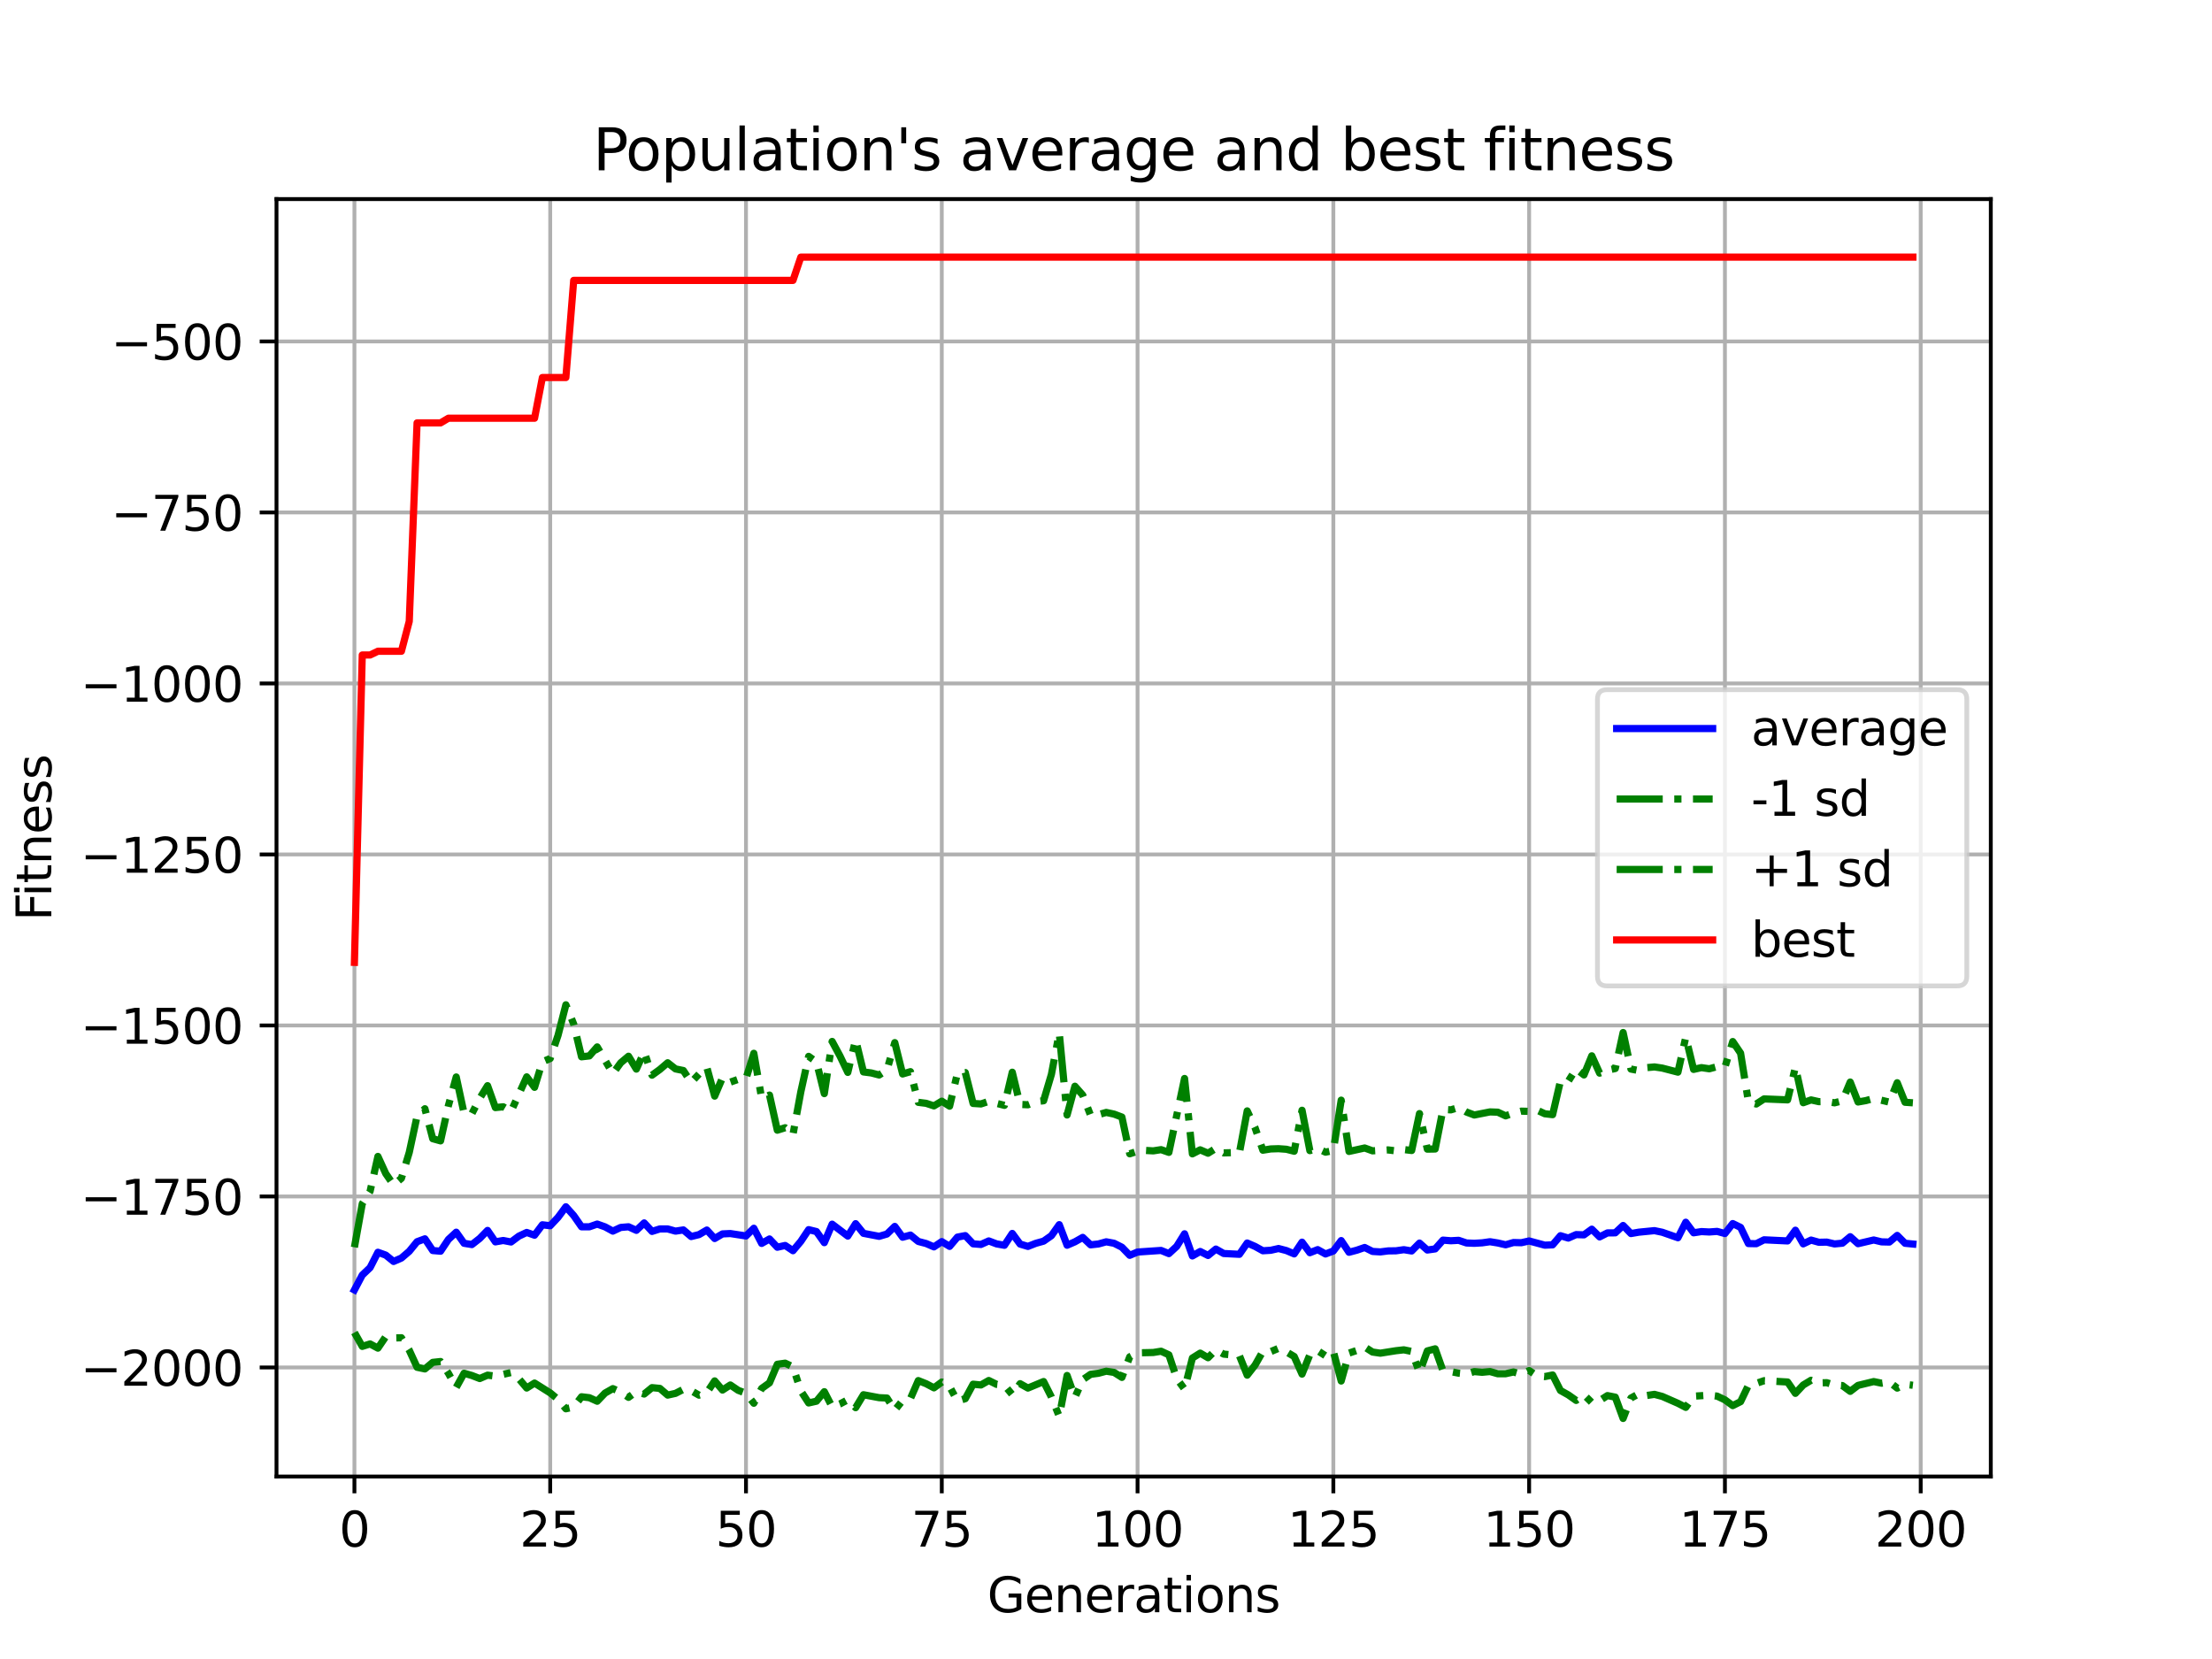 <?xml version="1.0" encoding="utf-8" standalone="no"?>
<!DOCTYPE svg PUBLIC "-//W3C//DTD SVG 1.1//EN"
  "http://www.w3.org/Graphics/SVG/1.1/DTD/svg11.dtd">
<svg xmlns:xlink="http://www.w3.org/1999/xlink" width="460.8pt" height="345.6pt" viewBox="0 0 460.8 345.6" xmlns="http://www.w3.org/2000/svg" version="1.1">
 <defs>
  <style type="text/css">*{stroke-linejoin: round; stroke-linecap: butt}</style>
 </defs>
 <g id="figure_1">
  <g id="patch_1">
   <path d="M 0 345.6 
L 460.8 345.6 
L 460.8 0 
L 0 0 
z
" style="fill: #ffffff"/>
  </g>
  <g id="axes_1">
   <g id="patch_2">
    <path d="M 57.6 307.584 
L 414.72 307.584 
L 414.72 41.472 
L 57.6 41.472 
z
" style="fill: #ffffff"/>
   </g>
   <g id="matplotlib.axis_1">
    <g id="xtick_1">
     <g id="line2d_1">
      <path d="M 73.833 307.584 
L 73.833 41.472 
" clip-path="url(#p2a9c8cd204)" style="fill: none; stroke: #b0b0b0; stroke-width: 0.8; stroke-linecap: square"/>
     </g>
     <g id="line2d_2">
      <defs>
       <path id="m5ac1857228" d="M 0 0 
L 0 3.5 
" style="stroke: #000000; stroke-width: 0.8"/>
      </defs>
      <g>
       <use xlink:href="#m5ac1857228" x="73.833" y="307.584" style="stroke: #000000; stroke-width: 0.8"/>
      </g>
     </g>
     <g id="text_1">
      <!-- 0 -->
      <g transform="translate(70.651 322.182) scale(0.1 -0.1)">
       <defs>
        <path id="DejaVuSans-30" d="M 2034 4250 
Q 1547 4250 1301 3770 
Q 1056 3291 1056 2328 
Q 1056 1369 1301 889 
Q 1547 409 2034 409 
Q 2525 409 2770 889 
Q 3016 1369 3016 2328 
Q 3016 3291 2770 3770 
Q 2525 4250 2034 4250 
z
M 2034 4750 
Q 2819 4750 3233 4129 
Q 3647 3509 3647 2328 
Q 3647 1150 3233 529 
Q 2819 -91 2034 -91 
Q 1250 -91 836 529 
Q 422 1150 422 2328 
Q 422 3509 836 4129 
Q 1250 4750 2034 4750 
z
" transform="scale(0.016)"/>
       </defs>
       <use xlink:href="#DejaVuSans-30"/>
      </g>
     </g>
    </g>
    <g id="xtick_2">
     <g id="line2d_3">
      <path d="M 114.618 307.584 
L 114.618 41.472 
" clip-path="url(#p2a9c8cd204)" style="fill: none; stroke: #b0b0b0; stroke-width: 0.8; stroke-linecap: square"/>
     </g>
     <g id="line2d_4">
      <g>
       <use xlink:href="#m5ac1857228" x="114.618" y="307.584" style="stroke: #000000; stroke-width: 0.8"/>
      </g>
     </g>
     <g id="text_2">
      <!-- 25 -->
      <g transform="translate(108.256 322.182) scale(0.1 -0.1)">
       <defs>
        <path id="DejaVuSans-32" d="M 1228 531 
L 3431 531 
L 3431 0 
L 469 0 
L 469 531 
Q 828 903 1448 1529 
Q 2069 2156 2228 2338 
Q 2531 2678 2651 2914 
Q 2772 3150 2772 3378 
Q 2772 3750 2511 3984 
Q 2250 4219 1831 4219 
Q 1534 4219 1204 4116 
Q 875 4013 500 3803 
L 500 4441 
Q 881 4594 1212 4672 
Q 1544 4750 1819 4750 
Q 2544 4750 2975 4387 
Q 3406 4025 3406 3419 
Q 3406 3131 3298 2873 
Q 3191 2616 2906 2266 
Q 2828 2175 2409 1742 
Q 1991 1309 1228 531 
z
" transform="scale(0.016)"/>
        <path id="DejaVuSans-35" d="M 691 4666 
L 3169 4666 
L 3169 4134 
L 1269 4134 
L 1269 2991 
Q 1406 3038 1543 3061 
Q 1681 3084 1819 3084 
Q 2600 3084 3056 2656 
Q 3513 2228 3513 1497 
Q 3513 744 3044 326 
Q 2575 -91 1722 -91 
Q 1428 -91 1123 -41 
Q 819 9 494 109 
L 494 744 
Q 775 591 1075 516 
Q 1375 441 1709 441 
Q 2250 441 2565 725 
Q 2881 1009 2881 1497 
Q 2881 1984 2565 2268 
Q 2250 2553 1709 2553 
Q 1456 2553 1204 2497 
Q 953 2441 691 2322 
L 691 4666 
z
" transform="scale(0.016)"/>
       </defs>
       <use xlink:href="#DejaVuSans-32"/>
       <use xlink:href="#DejaVuSans-35" x="63.623"/>
      </g>
     </g>
    </g>
    <g id="xtick_3">
     <g id="line2d_5">
      <path d="M 155.404 307.584 
L 155.404 41.472 
" clip-path="url(#p2a9c8cd204)" style="fill: none; stroke: #b0b0b0; stroke-width: 0.8; stroke-linecap: square"/>
     </g>
     <g id="line2d_6">
      <g>
       <use xlink:href="#m5ac1857228" x="155.404" y="307.584" style="stroke: #000000; stroke-width: 0.8"/>
      </g>
     </g>
     <g id="text_3">
      <!-- 50 -->
      <g transform="translate(149.042 322.182) scale(0.1 -0.1)">
       <use xlink:href="#DejaVuSans-35"/>
       <use xlink:href="#DejaVuSans-30" x="63.623"/>
      </g>
     </g>
    </g>
    <g id="xtick_4">
     <g id="line2d_7">
      <path d="M 196.19 307.584 
L 196.19 41.472 
" clip-path="url(#p2a9c8cd204)" style="fill: none; stroke: #b0b0b0; stroke-width: 0.8; stroke-linecap: square"/>
     </g>
     <g id="line2d_8">
      <g>
       <use xlink:href="#m5ac1857228" x="196.19" y="307.584" style="stroke: #000000; stroke-width: 0.8"/>
      </g>
     </g>
     <g id="text_4">
      <!-- 75 -->
      <g transform="translate(189.827 322.182) scale(0.1 -0.1)">
       <defs>
        <path id="DejaVuSans-37" d="M 525 4666 
L 3525 4666 
L 3525 4397 
L 1831 0 
L 1172 0 
L 2766 4134 
L 525 4134 
L 525 4666 
z
" transform="scale(0.016)"/>
       </defs>
       <use xlink:href="#DejaVuSans-37"/>
       <use xlink:href="#DejaVuSans-35" x="63.623"/>
      </g>
     </g>
    </g>
    <g id="xtick_5">
     <g id="line2d_9">
      <path d="M 236.976 307.584 
L 236.976 41.472 
" clip-path="url(#p2a9c8cd204)" style="fill: none; stroke: #b0b0b0; stroke-width: 0.8; stroke-linecap: square"/>
     </g>
     <g id="line2d_10">
      <g>
       <use xlink:href="#m5ac1857228" x="236.976" y="307.584" style="stroke: #000000; stroke-width: 0.8"/>
      </g>
     </g>
     <g id="text_5">
      <!-- 100 -->
      <g transform="translate(227.432 322.182) scale(0.1 -0.1)">
       <defs>
        <path id="DejaVuSans-31" d="M 794 531 
L 1825 531 
L 1825 4091 
L 703 3866 
L 703 4441 
L 1819 4666 
L 2450 4666 
L 2450 531 
L 3481 531 
L 3481 0 
L 794 0 
L 794 531 
z
" transform="scale(0.016)"/>
       </defs>
       <use xlink:href="#DejaVuSans-31"/>
       <use xlink:href="#DejaVuSans-30" x="63.623"/>
       <use xlink:href="#DejaVuSans-30" x="127.246"/>
      </g>
     </g>
    </g>
    <g id="xtick_6">
     <g id="line2d_11">
      <path d="M 277.761 307.584 
L 277.761 41.472 
" clip-path="url(#p2a9c8cd204)" style="fill: none; stroke: #b0b0b0; stroke-width: 0.8; stroke-linecap: square"/>
     </g>
     <g id="line2d_12">
      <g>
       <use xlink:href="#m5ac1857228" x="277.761" y="307.584" style="stroke: #000000; stroke-width: 0.8"/>
      </g>
     </g>
     <g id="text_6">
      <!-- 125 -->
      <g transform="translate(268.218 322.182) scale(0.1 -0.1)">
       <use xlink:href="#DejaVuSans-31"/>
       <use xlink:href="#DejaVuSans-32" x="63.623"/>
       <use xlink:href="#DejaVuSans-35" x="127.246"/>
      </g>
     </g>
    </g>
    <g id="xtick_7">
     <g id="line2d_13">
      <path d="M 318.547 307.584 
L 318.547 41.472 
" clip-path="url(#p2a9c8cd204)" style="fill: none; stroke: #b0b0b0; stroke-width: 0.8; stroke-linecap: square"/>
     </g>
     <g id="line2d_14">
      <g>
       <use xlink:href="#m5ac1857228" x="318.547" y="307.584" style="stroke: #000000; stroke-width: 0.8"/>
      </g>
     </g>
     <g id="text_7">
      <!-- 150 -->
      <g transform="translate(309.003 322.182) scale(0.1 -0.1)">
       <use xlink:href="#DejaVuSans-31"/>
       <use xlink:href="#DejaVuSans-35" x="63.623"/>
       <use xlink:href="#DejaVuSans-30" x="127.246"/>
      </g>
     </g>
    </g>
    <g id="xtick_8">
     <g id="line2d_15">
      <path d="M 359.333 307.584 
L 359.333 41.472 
" clip-path="url(#p2a9c8cd204)" style="fill: none; stroke: #b0b0b0; stroke-width: 0.8; stroke-linecap: square"/>
     </g>
     <g id="line2d_16">
      <g>
       <use xlink:href="#m5ac1857228" x="359.333" y="307.584" style="stroke: #000000; stroke-width: 0.8"/>
      </g>
     </g>
     <g id="text_8">
      <!-- 175 -->
      <g transform="translate(349.789 322.182) scale(0.1 -0.1)">
       <use xlink:href="#DejaVuSans-31"/>
       <use xlink:href="#DejaVuSans-37" x="63.623"/>
       <use xlink:href="#DejaVuSans-35" x="127.246"/>
      </g>
     </g>
    </g>
    <g id="xtick_9">
     <g id="line2d_17">
      <path d="M 400.119 307.584 
L 400.119 41.472 
" clip-path="url(#p2a9c8cd204)" style="fill: none; stroke: #b0b0b0; stroke-width: 0.8; stroke-linecap: square"/>
     </g>
     <g id="line2d_18">
      <g>
       <use xlink:href="#m5ac1857228" x="400.119" y="307.584" style="stroke: #000000; stroke-width: 0.8"/>
      </g>
     </g>
     <g id="text_9">
      <!-- 200 -->
      <g transform="translate(390.575 322.182) scale(0.1 -0.1)">
       <use xlink:href="#DejaVuSans-32"/>
       <use xlink:href="#DejaVuSans-30" x="63.623"/>
       <use xlink:href="#DejaVuSans-30" x="127.246"/>
      </g>
     </g>
    </g>
    <g id="text_10">
     <!-- Generations -->
     <g transform="translate(205.662 335.861) scale(0.1 -0.1)">
      <defs>
       <path id="DejaVuSans-47" d="M 3809 666 
L 3809 1919 
L 2778 1919 
L 2778 2438 
L 4434 2438 
L 4434 434 
Q 4069 175 3628 42 
Q 3188 -91 2688 -91 
Q 1594 -91 976 548 
Q 359 1188 359 2328 
Q 359 3472 976 4111 
Q 1594 4750 2688 4750 
Q 3144 4750 3555 4637 
Q 3966 4525 4313 4306 
L 4313 3634 
Q 3963 3931 3569 4081 
Q 3175 4231 2741 4231 
Q 1884 4231 1454 3753 
Q 1025 3275 1025 2328 
Q 1025 1384 1454 906 
Q 1884 428 2741 428 
Q 3075 428 3337 486 
Q 3600 544 3809 666 
z
" transform="scale(0.016)"/>
       <path id="DejaVuSans-65" d="M 3597 1894 
L 3597 1613 
L 953 1613 
Q 991 1019 1311 708 
Q 1631 397 2203 397 
Q 2534 397 2845 478 
Q 3156 559 3463 722 
L 3463 178 
Q 3153 47 2828 -22 
Q 2503 -91 2169 -91 
Q 1331 -91 842 396 
Q 353 884 353 1716 
Q 353 2575 817 3079 
Q 1281 3584 2069 3584 
Q 2775 3584 3186 3129 
Q 3597 2675 3597 1894 
z
M 3022 2063 
Q 3016 2534 2758 2815 
Q 2500 3097 2075 3097 
Q 1594 3097 1305 2825 
Q 1016 2553 972 2059 
L 3022 2063 
z
" transform="scale(0.016)"/>
       <path id="DejaVuSans-6e" d="M 3513 2113 
L 3513 0 
L 2938 0 
L 2938 2094 
Q 2938 2591 2744 2837 
Q 2550 3084 2163 3084 
Q 1697 3084 1428 2787 
Q 1159 2491 1159 1978 
L 1159 0 
L 581 0 
L 581 3500 
L 1159 3500 
L 1159 2956 
Q 1366 3272 1645 3428 
Q 1925 3584 2291 3584 
Q 2894 3584 3203 3211 
Q 3513 2838 3513 2113 
z
" transform="scale(0.016)"/>
       <path id="DejaVuSans-72" d="M 2631 2963 
Q 2534 3019 2420 3045 
Q 2306 3072 2169 3072 
Q 1681 3072 1420 2755 
Q 1159 2438 1159 1844 
L 1159 0 
L 581 0 
L 581 3500 
L 1159 3500 
L 1159 2956 
Q 1341 3275 1631 3429 
Q 1922 3584 2338 3584 
Q 2397 3584 2469 3576 
Q 2541 3569 2628 3553 
L 2631 2963 
z
" transform="scale(0.016)"/>
       <path id="DejaVuSans-61" d="M 2194 1759 
Q 1497 1759 1228 1600 
Q 959 1441 959 1056 
Q 959 750 1161 570 
Q 1363 391 1709 391 
Q 2188 391 2477 730 
Q 2766 1069 2766 1631 
L 2766 1759 
L 2194 1759 
z
M 3341 1997 
L 3341 0 
L 2766 0 
L 2766 531 
Q 2569 213 2275 61 
Q 1981 -91 1556 -91 
Q 1019 -91 701 211 
Q 384 513 384 1019 
Q 384 1609 779 1909 
Q 1175 2209 1959 2209 
L 2766 2209 
L 2766 2266 
Q 2766 2663 2505 2880 
Q 2244 3097 1772 3097 
Q 1472 3097 1187 3025 
Q 903 2953 641 2809 
L 641 3341 
Q 956 3463 1253 3523 
Q 1550 3584 1831 3584 
Q 2591 3584 2966 3190 
Q 3341 2797 3341 1997 
z
" transform="scale(0.016)"/>
       <path id="DejaVuSans-74" d="M 1172 4494 
L 1172 3500 
L 2356 3500 
L 2356 3053 
L 1172 3053 
L 1172 1153 
Q 1172 725 1289 603 
Q 1406 481 1766 481 
L 2356 481 
L 2356 0 
L 1766 0 
Q 1100 0 847 248 
Q 594 497 594 1153 
L 594 3053 
L 172 3053 
L 172 3500 
L 594 3500 
L 594 4494 
L 1172 4494 
z
" transform="scale(0.016)"/>
       <path id="DejaVuSans-69" d="M 603 3500 
L 1178 3500 
L 1178 0 
L 603 0 
L 603 3500 
z
M 603 4863 
L 1178 4863 
L 1178 4134 
L 603 4134 
L 603 4863 
z
" transform="scale(0.016)"/>
       <path id="DejaVuSans-6f" d="M 1959 3097 
Q 1497 3097 1228 2736 
Q 959 2375 959 1747 
Q 959 1119 1226 758 
Q 1494 397 1959 397 
Q 2419 397 2687 759 
Q 2956 1122 2956 1747 
Q 2956 2369 2687 2733 
Q 2419 3097 1959 3097 
z
M 1959 3584 
Q 2709 3584 3137 3096 
Q 3566 2609 3566 1747 
Q 3566 888 3137 398 
Q 2709 -91 1959 -91 
Q 1206 -91 779 398 
Q 353 888 353 1747 
Q 353 2609 779 3096 
Q 1206 3584 1959 3584 
z
" transform="scale(0.016)"/>
       <path id="DejaVuSans-73" d="M 2834 3397 
L 2834 2853 
Q 2591 2978 2328 3040 
Q 2066 3103 1784 3103 
Q 1356 3103 1142 2972 
Q 928 2841 928 2578 
Q 928 2378 1081 2264 
Q 1234 2150 1697 2047 
L 1894 2003 
Q 2506 1872 2764 1633 
Q 3022 1394 3022 966 
Q 3022 478 2636 193 
Q 2250 -91 1575 -91 
Q 1294 -91 989 -36 
Q 684 19 347 128 
L 347 722 
Q 666 556 975 473 
Q 1284 391 1588 391 
Q 1994 391 2212 530 
Q 2431 669 2431 922 
Q 2431 1156 2273 1281 
Q 2116 1406 1581 1522 
L 1381 1569 
Q 847 1681 609 1914 
Q 372 2147 372 2553 
Q 372 3047 722 3315 
Q 1072 3584 1716 3584 
Q 2034 3584 2315 3537 
Q 2597 3491 2834 3397 
z
" transform="scale(0.016)"/>
      </defs>
      <use xlink:href="#DejaVuSans-47"/>
      <use xlink:href="#DejaVuSans-65" x="77.49"/>
      <use xlink:href="#DejaVuSans-6e" x="139.014"/>
      <use xlink:href="#DejaVuSans-65" x="202.393"/>
      <use xlink:href="#DejaVuSans-72" x="263.916"/>
      <use xlink:href="#DejaVuSans-61" x="305.029"/>
      <use xlink:href="#DejaVuSans-74" x="366.309"/>
      <use xlink:href="#DejaVuSans-69" x="405.518"/>
      <use xlink:href="#DejaVuSans-6f" x="433.301"/>
      <use xlink:href="#DejaVuSans-6e" x="494.482"/>
      <use xlink:href="#DejaVuSans-73" x="557.861"/>
     </g>
    </g>
   </g>
   <g id="matplotlib.axis_2">
    <g id="ytick_1">
     <g id="line2d_19">
      <path d="M 57.6 284.866 
L 414.72 284.866 
" clip-path="url(#p2a9c8cd204)" style="fill: none; stroke: #b0b0b0; stroke-width: 0.8; stroke-linecap: square"/>
     </g>
     <g id="line2d_20">
      <defs>
       <path id="mdd4d13949b" d="M 0 0 
L -3.5 0 
" style="stroke: #000000; stroke-width: 0.8"/>
      </defs>
      <g>
       <use xlink:href="#mdd4d13949b" x="57.6" y="284.866" style="stroke: #000000; stroke-width: 0.8"/>
      </g>
     </g>
     <g id="text_11">
      <!-- −2000 -->
      <g transform="translate(16.77 288.666) scale(0.1 -0.1)">
       <defs>
        <path id="DejaVuSans-2212" d="M 678 2272 
L 4684 2272 
L 4684 1741 
L 678 1741 
L 678 2272 
z
" transform="scale(0.016)"/>
       </defs>
       <use xlink:href="#DejaVuSans-2212"/>
       <use xlink:href="#DejaVuSans-32" x="83.789"/>
       <use xlink:href="#DejaVuSans-30" x="147.412"/>
       <use xlink:href="#DejaVuSans-30" x="211.035"/>
       <use xlink:href="#DejaVuSans-30" x="274.658"/>
      </g>
     </g>
    </g>
    <g id="ytick_2">
     <g id="line2d_21">
      <path d="M 57.6 249.243 
L 414.72 249.243 
" clip-path="url(#p2a9c8cd204)" style="fill: none; stroke: #b0b0b0; stroke-width: 0.8; stroke-linecap: square"/>
     </g>
     <g id="line2d_22">
      <g>
       <use xlink:href="#mdd4d13949b" x="57.6" y="249.243" style="stroke: #000000; stroke-width: 0.8"/>
      </g>
     </g>
     <g id="text_12">
      <!-- −1750 -->
      <g transform="translate(16.77 253.043) scale(0.1 -0.1)">
       <use xlink:href="#DejaVuSans-2212"/>
       <use xlink:href="#DejaVuSans-31" x="83.789"/>
       <use xlink:href="#DejaVuSans-37" x="147.412"/>
       <use xlink:href="#DejaVuSans-35" x="211.035"/>
       <use xlink:href="#DejaVuSans-30" x="274.658"/>
      </g>
     </g>
    </g>
    <g id="ytick_3">
     <g id="line2d_23">
      <path d="M 57.6 213.62 
L 414.72 213.62 
" clip-path="url(#p2a9c8cd204)" style="fill: none; stroke: #b0b0b0; stroke-width: 0.8; stroke-linecap: square"/>
     </g>
     <g id="line2d_24">
      <g>
       <use xlink:href="#mdd4d13949b" x="57.6" y="213.62" style="stroke: #000000; stroke-width: 0.8"/>
      </g>
     </g>
     <g id="text_13">
      <!-- −1500 -->
      <g transform="translate(16.77 217.42) scale(0.1 -0.1)">
       <use xlink:href="#DejaVuSans-2212"/>
       <use xlink:href="#DejaVuSans-31" x="83.789"/>
       <use xlink:href="#DejaVuSans-35" x="147.412"/>
       <use xlink:href="#DejaVuSans-30" x="211.035"/>
       <use xlink:href="#DejaVuSans-30" x="274.658"/>
      </g>
     </g>
    </g>
    <g id="ytick_4">
     <g id="line2d_25">
      <path d="M 57.6 177.997 
L 414.72 177.997 
" clip-path="url(#p2a9c8cd204)" style="fill: none; stroke: #b0b0b0; stroke-width: 0.8; stroke-linecap: square"/>
     </g>
     <g id="line2d_26">
      <g>
       <use xlink:href="#mdd4d13949b" x="57.6" y="177.997" style="stroke: #000000; stroke-width: 0.8"/>
      </g>
     </g>
     <g id="text_14">
      <!-- −1250 -->
      <g transform="translate(16.77 181.797) scale(0.1 -0.1)">
       <use xlink:href="#DejaVuSans-2212"/>
       <use xlink:href="#DejaVuSans-31" x="83.789"/>
       <use xlink:href="#DejaVuSans-32" x="147.412"/>
       <use xlink:href="#DejaVuSans-35" x="211.035"/>
       <use xlink:href="#DejaVuSans-30" x="274.658"/>
      </g>
     </g>
    </g>
    <g id="ytick_5">
     <g id="line2d_27">
      <path d="M 57.6 142.374 
L 414.72 142.374 
" clip-path="url(#p2a9c8cd204)" style="fill: none; stroke: #b0b0b0; stroke-width: 0.8; stroke-linecap: square"/>
     </g>
     <g id="line2d_28">
      <g>
       <use xlink:href="#mdd4d13949b" x="57.6" y="142.374" style="stroke: #000000; stroke-width: 0.8"/>
      </g>
     </g>
     <g id="text_15">
      <!-- −1000 -->
      <g transform="translate(16.77 146.174) scale(0.1 -0.1)">
       <use xlink:href="#DejaVuSans-2212"/>
       <use xlink:href="#DejaVuSans-31" x="83.789"/>
       <use xlink:href="#DejaVuSans-30" x="147.412"/>
       <use xlink:href="#DejaVuSans-30" x="211.035"/>
       <use xlink:href="#DejaVuSans-30" x="274.658"/>
      </g>
     </g>
    </g>
    <g id="ytick_6">
     <g id="line2d_29">
      <path d="M 57.6 106.751 
L 414.72 106.751 
" clip-path="url(#p2a9c8cd204)" style="fill: none; stroke: #b0b0b0; stroke-width: 0.8; stroke-linecap: square"/>
     </g>
     <g id="line2d_30">
      <g>
       <use xlink:href="#mdd4d13949b" x="57.6" y="106.751" style="stroke: #000000; stroke-width: 0.8"/>
      </g>
     </g>
     <g id="text_16">
      <!-- −750 -->
      <g transform="translate(23.133 110.551) scale(0.1 -0.1)">
       <use xlink:href="#DejaVuSans-2212"/>
       <use xlink:href="#DejaVuSans-37" x="83.789"/>
       <use xlink:href="#DejaVuSans-35" x="147.412"/>
       <use xlink:href="#DejaVuSans-30" x="211.035"/>
      </g>
     </g>
    </g>
    <g id="ytick_7">
     <g id="line2d_31">
      <path d="M 57.6 71.128 
L 414.72 71.128 
" clip-path="url(#p2a9c8cd204)" style="fill: none; stroke: #b0b0b0; stroke-width: 0.8; stroke-linecap: square"/>
     </g>
     <g id="line2d_32">
      <g>
       <use xlink:href="#mdd4d13949b" x="57.6" y="71.128" style="stroke: #000000; stroke-width: 0.8"/>
      </g>
     </g>
     <g id="text_17">
      <!-- −500 -->
      <g transform="translate(23.133 74.928) scale(0.1 -0.1)">
       <use xlink:href="#DejaVuSans-2212"/>
       <use xlink:href="#DejaVuSans-35" x="83.789"/>
       <use xlink:href="#DejaVuSans-30" x="147.412"/>
       <use xlink:href="#DejaVuSans-30" x="211.035"/>
      </g>
     </g>
    </g>
    <g id="text_18">
     <!-- Fitness -->
     <g transform="translate(10.691 191.845) rotate(-90) scale(0.1 -0.1)">
      <defs>
       <path id="DejaVuSans-46" d="M 628 4666 
L 3309 4666 
L 3309 4134 
L 1259 4134 
L 1259 2759 
L 3109 2759 
L 3109 2228 
L 1259 2228 
L 1259 0 
L 628 0 
L 628 4666 
z
" transform="scale(0.016)"/>
      </defs>
      <use xlink:href="#DejaVuSans-46"/>
      <use xlink:href="#DejaVuSans-69" x="50.27"/>
      <use xlink:href="#DejaVuSans-74" x="78.053"/>
      <use xlink:href="#DejaVuSans-6e" x="117.262"/>
      <use xlink:href="#DejaVuSans-65" x="180.641"/>
      <use xlink:href="#DejaVuSans-73" x="242.164"/>
      <use xlink:href="#DejaVuSans-73" x="294.264"/>
     </g>
    </g>
   </g>
   <g id="line2d_33">
    <path d="M 73.833 268.713 
L 75.464 265.622 
L 77.096 264.069 
L 78.727 260.873 
L 80.358 261.46 
L 81.99 262.784 
L 83.621 262.073 
L 85.253 260.672 
L 86.884 258.672 
L 88.516 258.07 
L 90.147 260.51 
L 91.778 260.647 
L 93.41 258.201 
L 95.041 256.689 
L 96.673 259.001 
L 98.304 259.265 
L 99.936 257.99 
L 101.567 256.319 
L 103.198 258.702 
L 104.83 258.417 
L 106.461 258.729 
L 108.093 257.511 
L 109.724 256.742 
L 111.356 257.313 
L 112.987 255.148 
L 114.618 255.339 
L 116.25 253.599 
L 117.881 251.395 
L 119.513 253.219 
L 121.144 255.562 
L 122.776 255.567 
L 124.407 254.997 
L 126.038 255.577 
L 127.67 256.464 
L 129.301 255.699 
L 130.933 255.561 
L 132.564 256.301 
L 134.196 254.757 
L 135.827 256.524 
L 137.458 256.011 
L 139.09 256.011 
L 140.721 256.468 
L 142.353 256.217 
L 143.984 257.593 
L 145.616 257.192 
L 147.247 256.24 
L 148.879 258.005 
L 150.51 257.045 
L 152.141 256.97 
L 155.404 257.471 
L 157.036 255.871 
L 158.667 259.025 
L 160.299 258.099 
L 161.93 259.821 
L 163.561 259.452 
L 165.193 260.543 
L 166.824 258.601 
L 168.456 256.16 
L 170.087 256.559 
L 171.719 258.868 
L 173.35 255.018 
L 176.613 257.498 
L 178.244 254.913 
L 179.876 256.925 
L 183.139 257.551 
L 184.77 257.069 
L 186.401 255.484 
L 188.033 257.734 
L 189.664 257.292 
L 191.296 258.619 
L 192.927 259.046 
L 194.559 259.745 
L 196.19 258.652 
L 197.821 259.644 
L 199.453 257.715 
L 201.084 257.399 
L 202.716 259.111 
L 204.347 259.243 
L 205.979 258.507 
L 207.61 259.126 
L 209.241 259.413 
L 210.873 256.947 
L 212.504 259.161 
L 214.136 259.651 
L 215.767 259.01 
L 217.399 258.554 
L 219.03 257.414 
L 220.661 255.119 
L 222.293 259.404 
L 223.924 258.695 
L 225.556 257.773 
L 227.187 259.321 
L 228.819 259.143 
L 230.45 258.691 
L 232.081 258.995 
L 233.713 259.821 
L 235.344 261.505 
L 236.976 260.822 
L 241.87 260.488 
L 243.501 261.15 
L 245.133 259.642 
L 246.764 257.024 
L 248.396 261.636 
L 250.027 260.706 
L 251.659 261.538 
L 253.29 260.205 
L 254.921 261.128 
L 258.184 261.295 
L 259.816 258.945 
L 261.447 259.649 
L 263.079 260.555 
L 264.71 260.457 
L 266.341 260.089 
L 267.973 260.515 
L 269.604 261.205 
L 271.236 258.768 
L 272.867 260.959 
L 274.499 260.319 
L 276.13 261.225 
L 277.761 260.608 
L 279.393 258.437 
L 281.024 260.869 
L 282.656 260.438 
L 284.287 259.874 
L 285.919 260.696 
L 287.55 260.795 
L 289.181 260.586 
L 290.813 260.564 
L 292.444 260.332 
L 294.076 260.599 
L 295.707 258.959 
L 297.339 260.403 
L 298.97 260.171 
L 300.601 258.34 
L 302.233 258.471 
L 303.864 258.382 
L 305.496 258.933 
L 307.127 259 
L 308.759 258.905 
L 310.39 258.674 
L 312.021 258.934 
L 313.653 259.311 
L 315.284 258.839 
L 316.916 258.879 
L 318.547 258.514 
L 321.81 259.391 
L 323.441 259.319 
L 325.073 257.42 
L 326.704 257.913 
L 328.336 257.19 
L 329.967 257.243 
L 331.599 256.061 
L 333.23 257.669 
L 334.862 256.837 
L 336.493 256.822 
L 338.124 255.291 
L 339.756 256.971 
L 341.387 256.688 
L 344.65 256.365 
L 346.282 256.703 
L 349.544 257.842 
L 351.176 254.617 
L 352.807 256.813 
L 354.439 256.562 
L 356.07 256.644 
L 357.702 256.522 
L 359.333 256.966 
L 360.964 254.893 
L 362.596 255.691 
L 364.227 259.056 
L 365.859 259.086 
L 367.49 258.274 
L 372.384 258.508 
L 374.016 256.278 
L 375.647 259.119 
L 377.279 258.332 
L 378.91 258.789 
L 380.542 258.752 
L 382.173 259.134 
L 383.804 258.978 
L 385.436 257.63 
L 387.067 259.082 
L 390.33 258.312 
L 391.962 258.702 
L 393.593 258.74 
L 395.224 257.362 
L 396.856 258.997 
L 398.487 259.157 
L 398.487 259.157 
" clip-path="url(#p2a9c8cd204)" style="fill: none; stroke: #0000ff; stroke-width: 1.5; stroke-linecap: square"/>
   </g>
   <g id="line2d_34">
    <path d="M 73.833 277.588 
L 75.464 280.476 
L 77.096 279.967 
L 78.727 280.842 
L 80.358 278.447 
L 81.99 278.727 
L 83.621 278.679 
L 85.253 281.271 
L 86.884 284.83 
L 88.516 285.171 
L 90.147 283.807 
L 91.778 283.631 
L 93.41 286.081 
L 95.041 289.022 
L 96.673 286.071 
L 98.304 286.54 
L 99.936 287.175 
L 101.567 286.47 
L 103.198 286.674 
L 106.461 285.925 
L 108.093 287.228 
L 109.724 289.153 
L 111.356 288.116 
L 114.618 290.169 
L 116.25 291.515 
L 117.881 293.473 
L 119.513 293.105 
L 121.144 290.973 
L 122.776 291.169 
L 124.407 291.903 
L 126.038 290.201 
L 127.67 289.275 
L 129.301 289.993 
L 130.933 291.091 
L 132.564 289.891 
L 134.196 290.404 
L 135.827 289.069 
L 137.458 289.23 
L 139.09 290.627 
L 140.721 290.264 
L 142.353 289.425 
L 143.984 289.705 
L 145.616 290.636 
L 147.247 290.115 
L 148.879 287.669 
L 150.51 289.574 
L 152.141 288.516 
L 153.773 289.625 
L 155.404 290.248 
L 157.036 292.319 
L 158.667 289.243 
L 160.299 288.073 
L 161.93 284.204 
L 163.561 283.974 
L 165.193 284.75 
L 166.824 289.749 
L 168.456 292.26 
L 170.087 291.893 
L 171.719 289.916 
L 173.35 293.085 
L 174.981 292.465 
L 176.613 291.597 
L 178.244 293.243 
L 179.876 290.548 
L 183.139 291.162 
L 184.77 291.236 
L 186.401 293.771 
L 188.033 291.74 
L 189.664 291.339 
L 191.296 287.601 
L 192.927 288.252 
L 194.559 289.114 
L 196.19 287.91 
L 197.821 288.854 
L 199.453 291.868 
L 201.084 291.372 
L 202.716 288.354 
L 204.347 288.516 
L 205.979 287.582 
L 207.61 288.391 
L 209.241 288.561 
L 210.873 290.533 
L 212.504 288.248 
L 214.136 289.159 
L 217.399 287.8 
L 219.03 291.024 
L 220.661 295.057 
L 222.293 286.538 
L 223.924 291.108 
L 225.556 287.418 
L 227.187 286.294 
L 228.819 286.079 
L 230.45 285.643 
L 232.081 285.9 
L 233.713 286.936 
L 235.344 282.654 
L 236.976 281.82 
L 240.239 281.749 
L 241.87 281.484 
L 243.501 282.241 
L 245.133 287.18 
L 246.764 289.383 
L 248.396 282.903 
L 250.027 281.88 
L 251.659 282.84 
L 253.29 281.192 
L 254.921 282.087 
L 258.184 282.392 
L 259.816 286.471 
L 261.447 284.384 
L 263.079 281.501 
L 264.71 281.568 
L 266.341 280.884 
L 267.973 281.616 
L 269.604 282.586 
L 271.236 286.249 
L 272.867 282.222 
L 274.499 281.375 
L 276.13 282.432 
L 277.761 281.538 
L 279.393 287.691 
L 281.024 281.874 
L 282.656 281.319 
L 284.287 280.601 
L 285.919 281.654 
L 287.55 281.893 
L 290.813 281.377 
L 292.444 281.193 
L 294.076 281.53 
L 295.707 285.936 
L 297.339 281.419 
L 298.97 280.984 
L 300.601 285.574 
L 302.233 285.736 
L 303.864 286.055 
L 305.496 286.208 
L 307.127 285.726 
L 308.759 285.872 
L 310.39 285.717 
L 312.021 286.18 
L 313.653 286.171 
L 315.284 285.808 
L 316.916 286.285 
L 318.547 285.513 
L 320.179 286.609 
L 321.81 286.768 
L 323.441 286.436 
L 325.073 289.667 
L 326.704 290.581 
L 328.336 291.731 
L 329.967 290.555 
L 331.599 292.176 
L 333.23 291.784 
L 334.862 290.726 
L 336.493 291.052 
L 338.124 295.488 
L 339.756 291.237 
L 341.387 290.356 
L 343.019 290.712 
L 344.65 290.469 
L 346.282 290.902 
L 349.544 292.334 
L 351.176 293.179 
L 352.807 290.851 
L 356.07 290.642 
L 357.702 290.838 
L 359.333 291.614 
L 360.964 292.814 
L 362.596 291.992 
L 364.227 288.587 
L 365.859 288.186 
L 367.49 287.625 
L 372.384 287.894 
L 374.016 290.261 
L 375.647 288.521 
L 377.279 287.532 
L 378.91 288.082 
L 380.542 288.04 
L 382.173 288.531 
L 383.804 288.641 
L 385.436 289.846 
L 387.067 288.6 
L 390.33 287.806 
L 391.962 288.144 
L 393.593 287.886 
L 395.224 289.168 
L 396.856 288.374 
L 398.487 288.577 
L 398.487 288.577 
" clip-path="url(#p2a9c8cd204)" style="fill: none; stroke-dasharray: 9.6,2.4,1.5,2.4; stroke-dashoffset: 0; stroke: #008000; stroke-width: 1.5"/>
   </g>
   <g id="line2d_35">
    <path d="M 73.833 259.838 
L 75.464 250.768 
L 77.096 248.171 
L 78.727 240.904 
L 80.358 244.473 
L 81.99 246.842 
L 83.621 245.467 
L 85.253 240.073 
L 86.884 232.515 
L 88.516 230.969 
L 90.147 237.214 
L 91.778 237.663 
L 93.41 230.32 
L 95.041 224.355 
L 96.673 231.931 
L 98.304 231.99 
L 99.936 228.806 
L 101.567 226.167 
L 103.198 230.731 
L 104.83 230.565 
L 106.461 231.534 
L 109.724 224.331 
L 111.356 226.51 
L 112.987 221.203 
L 114.618 220.509 
L 116.25 215.682 
L 117.881 209.317 
L 119.513 213.334 
L 121.144 220.15 
L 122.776 219.966 
L 124.407 218.091 
L 127.67 223.653 
L 129.301 221.405 
L 130.933 220.032 
L 132.564 222.712 
L 134.196 219.111 
L 135.827 223.98 
L 137.458 222.792 
L 139.09 221.394 
L 140.721 222.673 
L 142.353 223.009 
L 143.984 225.481 
L 145.616 223.749 
L 147.247 222.365 
L 148.879 228.34 
L 150.51 224.517 
L 152.141 225.423 
L 153.773 224.852 
L 155.404 224.695 
L 157.036 219.424 
L 158.667 228.807 
L 160.299 228.125 
L 161.93 235.438 
L 163.561 234.93 
L 165.193 236.337 
L 166.824 227.454 
L 168.456 220.059 
L 170.087 221.225 
L 171.719 227.821 
L 173.35 216.951 
L 174.981 219.982 
L 176.613 223.399 
L 178.244 216.583 
L 179.876 223.302 
L 181.507 223.514 
L 183.139 223.941 
L 184.77 222.901 
L 186.401 217.197 
L 188.033 223.728 
L 189.664 223.246 
L 191.296 229.637 
L 192.927 229.841 
L 194.559 230.377 
L 196.19 229.395 
L 197.821 230.435 
L 199.453 223.562 
L 201.084 223.426 
L 202.716 229.868 
L 204.347 229.97 
L 205.979 229.432 
L 209.241 230.265 
L 210.873 223.362 
L 212.504 230.074 
L 214.136 230.144 
L 215.767 229.506 
L 217.399 229.308 
L 219.03 223.804 
L 220.661 215.18 
L 222.293 232.27 
L 223.924 226.282 
L 225.556 228.128 
L 227.187 232.348 
L 228.819 232.206 
L 230.45 231.738 
L 232.081 232.09 
L 233.713 232.707 
L 235.344 240.355 
L 236.976 239.824 
L 238.607 239.653 
L 240.239 239.747 
L 241.87 239.492 
L 243.501 240.059 
L 246.764 224.665 
L 248.396 240.369 
L 250.027 239.532 
L 251.659 240.237 
L 253.29 239.217 
L 254.921 240.168 
L 256.553 240.125 
L 258.184 240.198 
L 259.816 231.42 
L 261.447 234.914 
L 263.079 239.608 
L 264.71 239.345 
L 266.341 239.294 
L 267.973 239.413 
L 269.604 239.824 
L 271.236 231.288 
L 272.867 239.696 
L 274.499 239.263 
L 276.13 240.017 
L 277.761 239.678 
L 279.393 229.183 
L 281.024 239.864 
L 284.287 239.146 
L 285.919 239.739 
L 289.181 239.552 
L 290.813 239.751 
L 292.444 239.471 
L 294.076 239.668 
L 295.707 231.981 
L 297.339 239.386 
L 298.97 239.359 
L 300.601 231.105 
L 302.233 231.206 
L 303.864 230.708 
L 305.496 231.659 
L 307.127 232.274 
L 310.39 231.631 
L 312.021 231.688 
L 313.653 232.451 
L 315.284 231.87 
L 316.916 231.474 
L 318.547 231.516 
L 320.179 231.257 
L 321.81 232.014 
L 323.441 232.203 
L 325.073 225.172 
L 326.704 225.245 
L 328.336 222.648 
L 329.967 223.93 
L 331.599 219.946 
L 333.23 223.555 
L 334.862 222.948 
L 336.493 222.592 
L 338.124 215.094 
L 339.756 222.704 
L 341.387 223.02 
L 343.019 222.411 
L 344.65 222.262 
L 346.282 222.504 
L 349.544 223.35 
L 351.176 216.055 
L 352.807 222.774 
L 354.439 222.406 
L 356.07 222.646 
L 357.702 222.206 
L 359.333 222.318 
L 360.964 216.972 
L 362.596 219.391 
L 364.227 229.524 
L 365.859 229.987 
L 367.49 228.922 
L 372.384 229.122 
L 374.016 222.296 
L 375.647 229.716 
L 377.279 229.133 
L 378.91 229.497 
L 380.542 229.464 
L 382.173 229.736 
L 383.804 229.315 
L 385.436 225.413 
L 387.067 229.564 
L 388.699 229.276 
L 390.33 228.818 
L 393.593 229.594 
L 395.224 225.556 
L 396.856 229.621 
L 398.487 229.736 
L 398.487 229.736 
" clip-path="url(#p2a9c8cd204)" style="fill: none; stroke-dasharray: 9.6,2.4,1.5,2.4; stroke-dashoffset: 0; stroke: #008000; stroke-width: 1.5"/>
   </g>
   <g id="line2d_36">
    <path d="M 73.833 200.479 
L 75.464 136.45 
L 77.096 136.45 
L 78.727 135.666 
L 83.621 135.666 
L 85.253 129.436 
L 86.884 88.095 
L 91.778 88.095 
L 93.41 87.126 
L 111.356 87.126 
L 112.987 78.648 
L 117.881 78.648 
L 119.513 58.411 
L 165.193 58.411 
L 166.824 53.568 
L 398.487 53.568 
L 398.487 53.568 
" clip-path="url(#p2a9c8cd204)" style="fill: none; stroke: #ff0000; stroke-width: 1.5; stroke-linecap: square"/>
   </g>
   <g id="patch_3">
    <path d="M 57.6 307.584 
L 57.6 41.472 
" style="fill: none; stroke: #000000; stroke-width: 0.8; stroke-linejoin: miter; stroke-linecap: square"/>
   </g>
   <g id="patch_4">
    <path d="M 414.72 307.584 
L 414.72 41.472 
" style="fill: none; stroke: #000000; stroke-width: 0.8; stroke-linejoin: miter; stroke-linecap: square"/>
   </g>
   <g id="patch_5">
    <path d="M 57.6 307.584 
L 414.72 307.584 
" style="fill: none; stroke: #000000; stroke-width: 0.8; stroke-linejoin: miter; stroke-linecap: square"/>
   </g>
   <g id="patch_6">
    <path d="M 57.6 41.472 
L 414.72 41.472 
" style="fill: none; stroke: #000000; stroke-width: 0.8; stroke-linejoin: miter; stroke-linecap: square"/>
   </g>
   <g id="text_19">
    <!-- Population's average and best fitness -->
    <g transform="translate(123.53 35.472) scale(0.12 -0.12)">
     <defs>
      <path id="DejaVuSans-50" d="M 1259 4147 
L 1259 2394 
L 2053 2394 
Q 2494 2394 2734 2622 
Q 2975 2850 2975 3272 
Q 2975 3691 2734 3919 
Q 2494 4147 2053 4147 
L 1259 4147 
z
M 628 4666 
L 2053 4666 
Q 2838 4666 3239 4311 
Q 3641 3956 3641 3272 
Q 3641 2581 3239 2228 
Q 2838 1875 2053 1875 
L 1259 1875 
L 1259 0 
L 628 0 
L 628 4666 
z
" transform="scale(0.016)"/>
      <path id="DejaVuSans-70" d="M 1159 525 
L 1159 -1331 
L 581 -1331 
L 581 3500 
L 1159 3500 
L 1159 2969 
Q 1341 3281 1617 3432 
Q 1894 3584 2278 3584 
Q 2916 3584 3314 3078 
Q 3713 2572 3713 1747 
Q 3713 922 3314 415 
Q 2916 -91 2278 -91 
Q 1894 -91 1617 61 
Q 1341 213 1159 525 
z
M 3116 1747 
Q 3116 2381 2855 2742 
Q 2594 3103 2138 3103 
Q 1681 3103 1420 2742 
Q 1159 2381 1159 1747 
Q 1159 1113 1420 752 
Q 1681 391 2138 391 
Q 2594 391 2855 752 
Q 3116 1113 3116 1747 
z
" transform="scale(0.016)"/>
      <path id="DejaVuSans-75" d="M 544 1381 
L 544 3500 
L 1119 3500 
L 1119 1403 
Q 1119 906 1312 657 
Q 1506 409 1894 409 
Q 2359 409 2629 706 
Q 2900 1003 2900 1516 
L 2900 3500 
L 3475 3500 
L 3475 0 
L 2900 0 
L 2900 538 
Q 2691 219 2414 64 
Q 2138 -91 1772 -91 
Q 1169 -91 856 284 
Q 544 659 544 1381 
z
M 1991 3584 
L 1991 3584 
z
" transform="scale(0.016)"/>
      <path id="DejaVuSans-6c" d="M 603 4863 
L 1178 4863 
L 1178 0 
L 603 0 
L 603 4863 
z
" transform="scale(0.016)"/>
      <path id="DejaVuSans-27" d="M 1147 4666 
L 1147 2931 
L 616 2931 
L 616 4666 
L 1147 4666 
z
" transform="scale(0.016)"/>
      <path id="DejaVuSans-20" transform="scale(0.016)"/>
      <path id="DejaVuSans-76" d="M 191 3500 
L 800 3500 
L 1894 563 
L 2988 3500 
L 3597 3500 
L 2284 0 
L 1503 0 
L 191 3500 
z
" transform="scale(0.016)"/>
      <path id="DejaVuSans-67" d="M 2906 1791 
Q 2906 2416 2648 2759 
Q 2391 3103 1925 3103 
Q 1463 3103 1205 2759 
Q 947 2416 947 1791 
Q 947 1169 1205 825 
Q 1463 481 1925 481 
Q 2391 481 2648 825 
Q 2906 1169 2906 1791 
z
M 3481 434 
Q 3481 -459 3084 -895 
Q 2688 -1331 1869 -1331 
Q 1566 -1331 1297 -1286 
Q 1028 -1241 775 -1147 
L 775 -588 
Q 1028 -725 1275 -790 
Q 1522 -856 1778 -856 
Q 2344 -856 2625 -561 
Q 2906 -266 2906 331 
L 2906 616 
Q 2728 306 2450 153 
Q 2172 0 1784 0 
Q 1141 0 747 490 
Q 353 981 353 1791 
Q 353 2603 747 3093 
Q 1141 3584 1784 3584 
Q 2172 3584 2450 3431 
Q 2728 3278 2906 2969 
L 2906 3500 
L 3481 3500 
L 3481 434 
z
" transform="scale(0.016)"/>
      <path id="DejaVuSans-64" d="M 2906 2969 
L 2906 4863 
L 3481 4863 
L 3481 0 
L 2906 0 
L 2906 525 
Q 2725 213 2448 61 
Q 2172 -91 1784 -91 
Q 1150 -91 751 415 
Q 353 922 353 1747 
Q 353 2572 751 3078 
Q 1150 3584 1784 3584 
Q 2172 3584 2448 3432 
Q 2725 3281 2906 2969 
z
M 947 1747 
Q 947 1113 1208 752 
Q 1469 391 1925 391 
Q 2381 391 2643 752 
Q 2906 1113 2906 1747 
Q 2906 2381 2643 2742 
Q 2381 3103 1925 3103 
Q 1469 3103 1208 2742 
Q 947 2381 947 1747 
z
" transform="scale(0.016)"/>
      <path id="DejaVuSans-62" d="M 3116 1747 
Q 3116 2381 2855 2742 
Q 2594 3103 2138 3103 
Q 1681 3103 1420 2742 
Q 1159 2381 1159 1747 
Q 1159 1113 1420 752 
Q 1681 391 2138 391 
Q 2594 391 2855 752 
Q 3116 1113 3116 1747 
z
M 1159 2969 
Q 1341 3281 1617 3432 
Q 1894 3584 2278 3584 
Q 2916 3584 3314 3078 
Q 3713 2572 3713 1747 
Q 3713 922 3314 415 
Q 2916 -91 2278 -91 
Q 1894 -91 1617 61 
Q 1341 213 1159 525 
L 1159 0 
L 581 0 
L 581 4863 
L 1159 4863 
L 1159 2969 
z
" transform="scale(0.016)"/>
      <path id="DejaVuSans-66" d="M 2375 4863 
L 2375 4384 
L 1825 4384 
Q 1516 4384 1395 4259 
Q 1275 4134 1275 3809 
L 1275 3500 
L 2222 3500 
L 2222 3053 
L 1275 3053 
L 1275 0 
L 697 0 
L 697 3053 
L 147 3053 
L 147 3500 
L 697 3500 
L 697 3744 
Q 697 4328 969 4595 
Q 1241 4863 1831 4863 
L 2375 4863 
z
" transform="scale(0.016)"/>
     </defs>
     <use xlink:href="#DejaVuSans-50"/>
     <use xlink:href="#DejaVuSans-6f" x="56.678"/>
     <use xlink:href="#DejaVuSans-70" x="117.859"/>
     <use xlink:href="#DejaVuSans-75" x="181.336"/>
     <use xlink:href="#DejaVuSans-6c" x="244.715"/>
     <use xlink:href="#DejaVuSans-61" x="272.498"/>
     <use xlink:href="#DejaVuSans-74" x="333.777"/>
     <use xlink:href="#DejaVuSans-69" x="372.986"/>
     <use xlink:href="#DejaVuSans-6f" x="400.77"/>
     <use xlink:href="#DejaVuSans-6e" x="461.951"/>
     <use xlink:href="#DejaVuSans-27" x="525.33"/>
     <use xlink:href="#DejaVuSans-73" x="552.82"/>
     <use xlink:href="#DejaVuSans-20" x="604.92"/>
     <use xlink:href="#DejaVuSans-61" x="636.707"/>
     <use xlink:href="#DejaVuSans-76" x="697.986"/>
     <use xlink:href="#DejaVuSans-65" x="757.166"/>
     <use xlink:href="#DejaVuSans-72" x="818.689"/>
     <use xlink:href="#DejaVuSans-61" x="859.803"/>
     <use xlink:href="#DejaVuSans-67" x="921.082"/>
     <use xlink:href="#DejaVuSans-65" x="984.559"/>
     <use xlink:href="#DejaVuSans-20" x="1046.082"/>
     <use xlink:href="#DejaVuSans-61" x="1077.869"/>
     <use xlink:href="#DejaVuSans-6e" x="1139.148"/>
     <use xlink:href="#DejaVuSans-64" x="1202.527"/>
     <use xlink:href="#DejaVuSans-20" x="1266.004"/>
     <use xlink:href="#DejaVuSans-62" x="1297.791"/>
     <use xlink:href="#DejaVuSans-65" x="1361.268"/>
     <use xlink:href="#DejaVuSans-73" x="1422.791"/>
     <use xlink:href="#DejaVuSans-74" x="1474.891"/>
     <use xlink:href="#DejaVuSans-20" x="1514.1"/>
     <use xlink:href="#DejaVuSans-66" x="1545.887"/>
     <use xlink:href="#DejaVuSans-69" x="1581.092"/>
     <use xlink:href="#DejaVuSans-74" x="1608.875"/>
     <use xlink:href="#DejaVuSans-6e" x="1648.084"/>
     <use xlink:href="#DejaVuSans-65" x="1711.463"/>
     <use xlink:href="#DejaVuSans-73" x="1772.986"/>
     <use xlink:href="#DejaVuSans-73" x="1825.086"/>
    </g>
   </g>
   <g id="legend_1">
    <g id="patch_7">
     <path d="M 334.779 205.384 
L 407.72 205.384 
Q 409.72 205.384 409.72 203.384 
L 409.72 145.672 
Q 409.72 143.672 407.72 143.672 
L 334.779 143.672 
Q 332.779 143.672 332.779 145.672 
L 332.779 203.384 
Q 332.779 205.384 334.779 205.384 
z
" style="fill: #ffffff; opacity: 0.8; stroke: #cccccc; stroke-linejoin: miter"/>
    </g>
    <g id="line2d_37">
     <path d="M 336.779 151.77 
L 346.779 151.77 
L 356.779 151.77 
" style="fill: none; stroke: #0000ff; stroke-width: 1.5; stroke-linecap: square"/>
    </g>
    <g id="text_20">
     <!-- average -->
     <g transform="translate(364.779 155.27) scale(0.1 -0.1)">
      <use xlink:href="#DejaVuSans-61"/>
      <use xlink:href="#DejaVuSans-76" x="61.279"/>
      <use xlink:href="#DejaVuSans-65" x="120.459"/>
      <use xlink:href="#DejaVuSans-72" x="181.982"/>
      <use xlink:href="#DejaVuSans-61" x="223.096"/>
      <use xlink:href="#DejaVuSans-67" x="284.375"/>
      <use xlink:href="#DejaVuSans-65" x="347.852"/>
     </g>
    </g>
    <g id="line2d_38">
     <path d="M 336.779 166.448 
L 346.779 166.448 
L 356.779 166.448 
" style="fill: none; stroke-dasharray: 9.6,2.4,1.5,2.4; stroke-dashoffset: 0; stroke: #008000; stroke-width: 1.5"/>
    </g>
    <g id="text_21">
     <!-- -1 sd -->
     <g transform="translate(364.779 169.948) scale(0.1 -0.1)">
      <defs>
       <path id="DejaVuSans-2d" d="M 313 2009 
L 1997 2009 
L 1997 1497 
L 313 1497 
L 313 2009 
z
" transform="scale(0.016)"/>
      </defs>
      <use xlink:href="#DejaVuSans-2d"/>
      <use xlink:href="#DejaVuSans-31" x="36.084"/>
      <use xlink:href="#DejaVuSans-20" x="99.707"/>
      <use xlink:href="#DejaVuSans-73" x="131.494"/>
      <use xlink:href="#DejaVuSans-64" x="183.594"/>
     </g>
    </g>
    <g id="line2d_39">
     <path d="M 336.779 181.126 
L 346.779 181.126 
L 356.779 181.126 
" style="fill: none; stroke-dasharray: 9.6,2.4,1.5,2.4; stroke-dashoffset: 0; stroke: #008000; stroke-width: 1.5"/>
    </g>
    <g id="text_22">
     <!-- +1 sd -->
     <g transform="translate(364.779 184.626) scale(0.1 -0.1)">
      <defs>
       <path id="DejaVuSans-2b" d="M 2944 4013 
L 2944 2272 
L 4684 2272 
L 4684 1741 
L 2944 1741 
L 2944 0 
L 2419 0 
L 2419 1741 
L 678 1741 
L 678 2272 
L 2419 2272 
L 2419 4013 
L 2944 4013 
z
" transform="scale(0.016)"/>
      </defs>
      <use xlink:href="#DejaVuSans-2b"/>
      <use xlink:href="#DejaVuSans-31" x="83.789"/>
      <use xlink:href="#DejaVuSans-20" x="147.412"/>
      <use xlink:href="#DejaVuSans-73" x="179.199"/>
      <use xlink:href="#DejaVuSans-64" x="231.299"/>
     </g>
    </g>
    <g id="line2d_40">
     <path d="M 336.779 195.805 
L 346.779 195.805 
L 356.779 195.805 
" style="fill: none; stroke: #ff0000; stroke-width: 1.5; stroke-linecap: square"/>
    </g>
    <g id="text_23">
     <!-- best -->
     <g transform="translate(364.779 199.305) scale(0.1 -0.1)">
      <use xlink:href="#DejaVuSans-62"/>
      <use xlink:href="#DejaVuSans-65" x="63.477"/>
      <use xlink:href="#DejaVuSans-73" x="125"/>
      <use xlink:href="#DejaVuSans-74" x="177.1"/>
     </g>
    </g>
   </g>
  </g>
 </g>
 <defs>
  <clipPath id="p2a9c8cd204">
   <rect x="57.6" y="41.472" width="357.12" height="266.112"/>
  </clipPath>
 </defs>
</svg>
